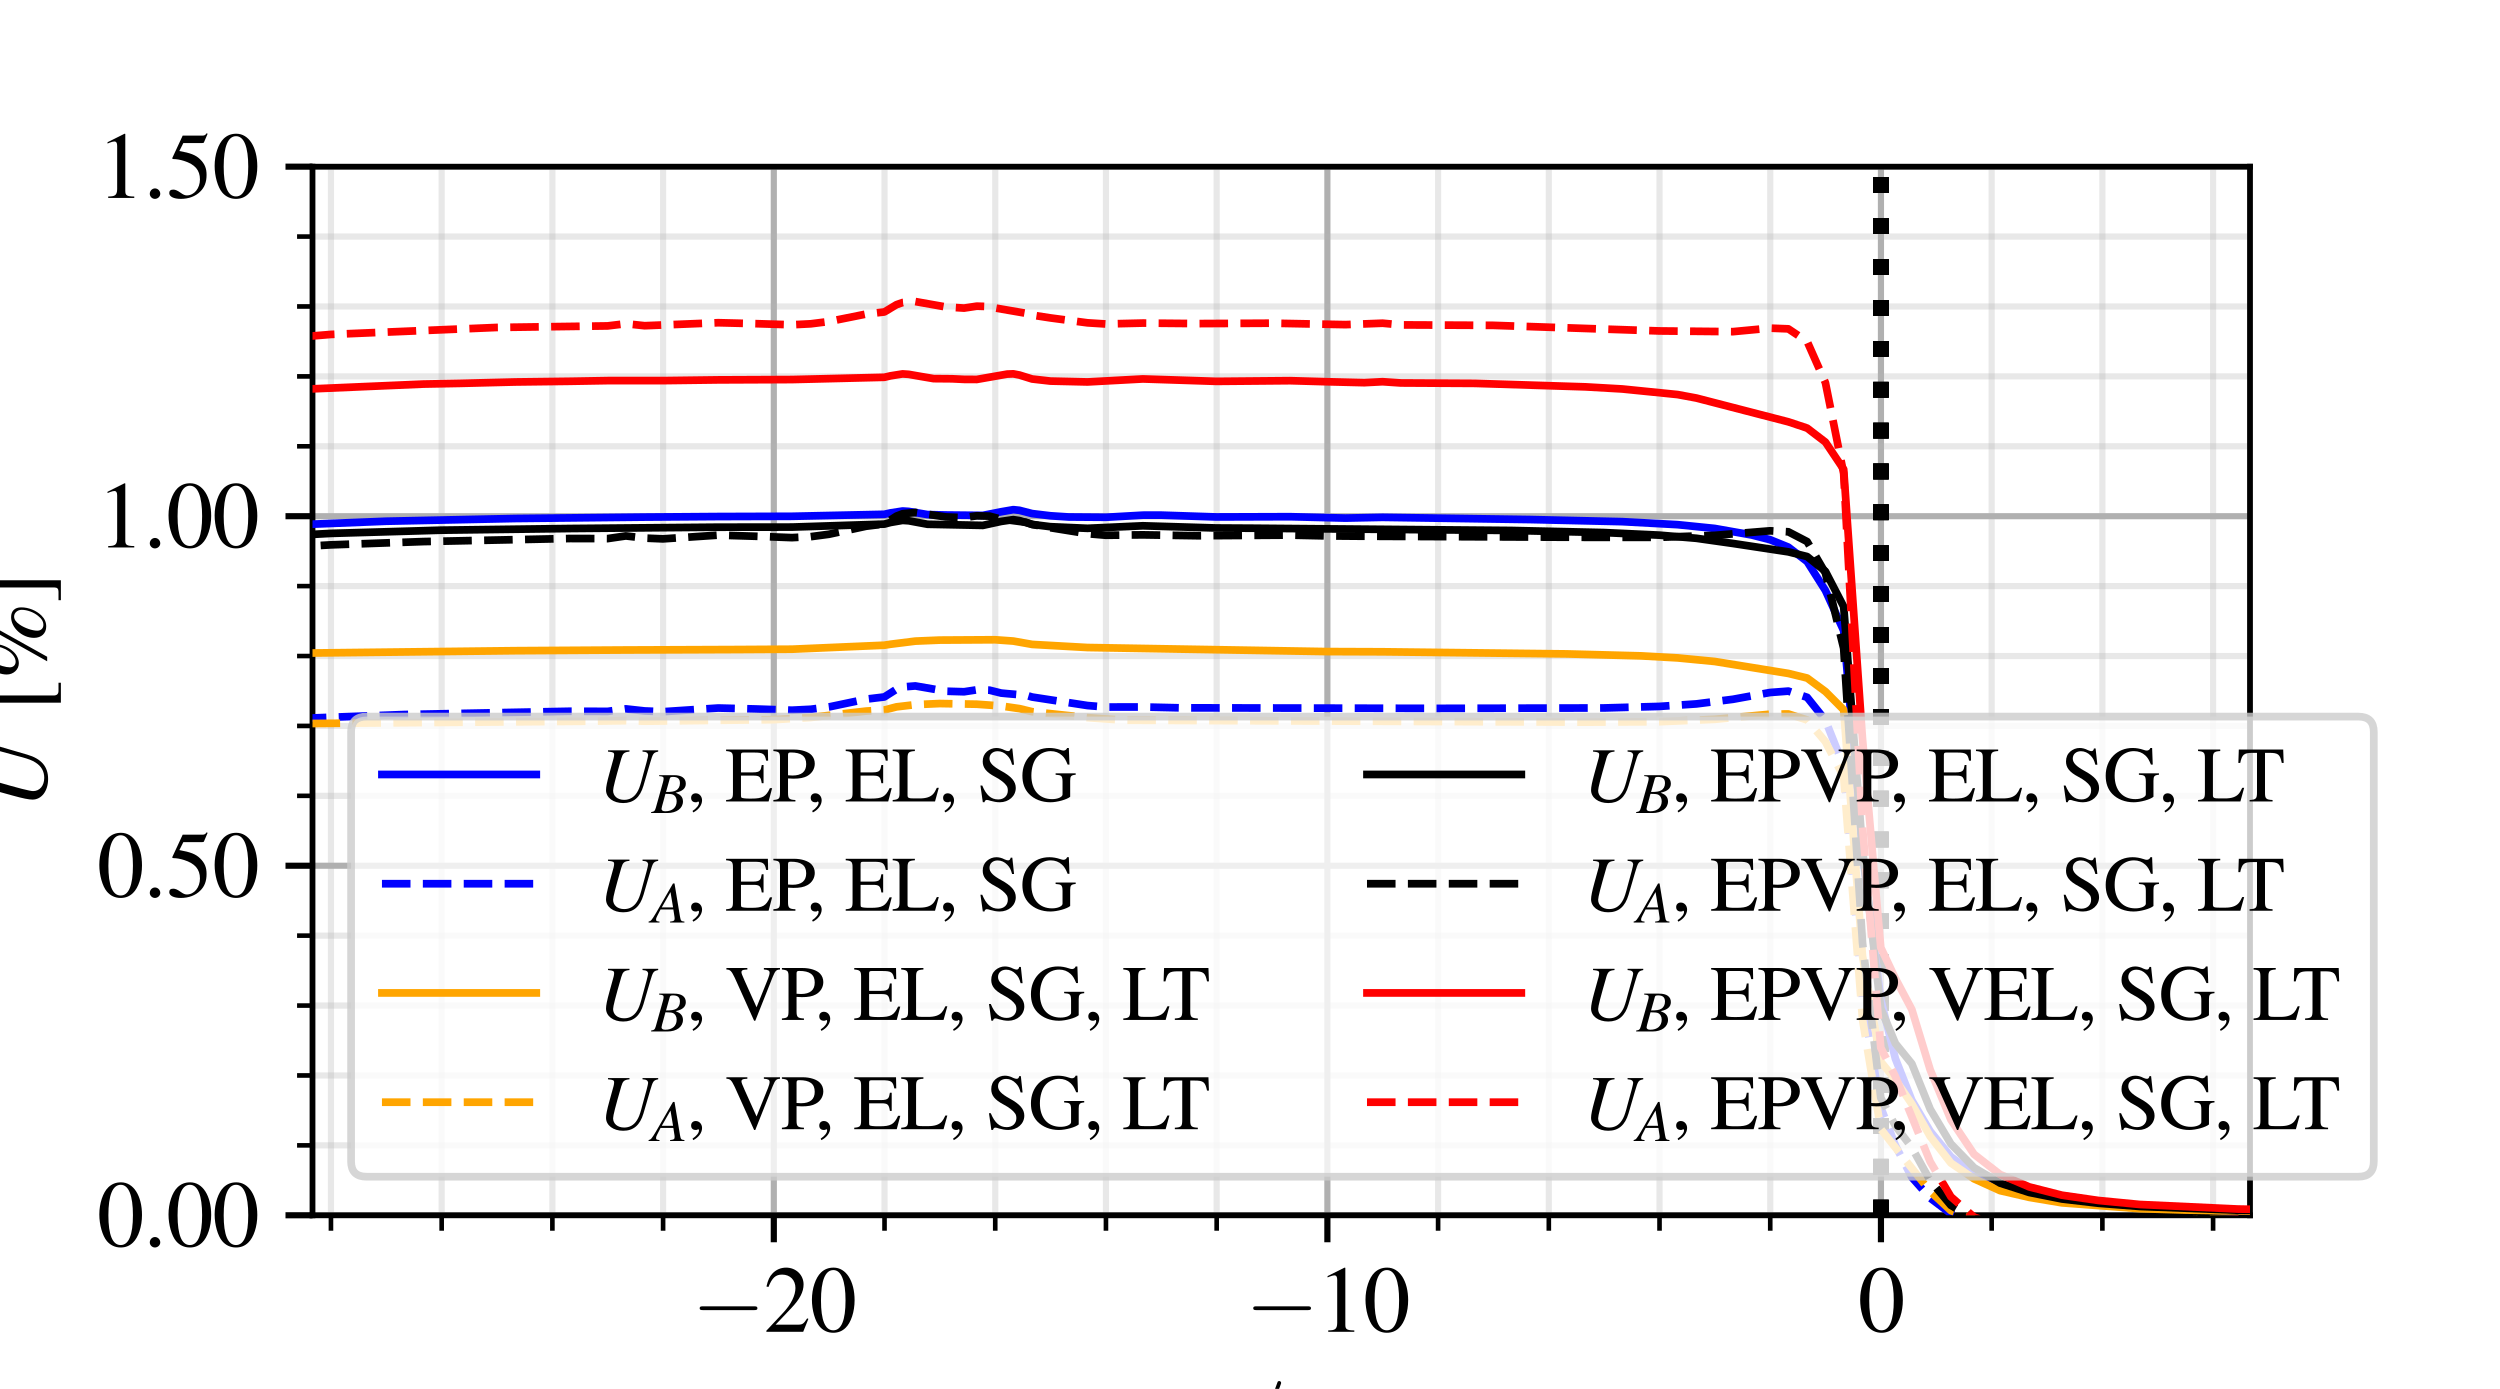 <?xml version="1.0" encoding="utf-8" standalone="no"?>
<!DOCTYPE svg PUBLIC "-//W3C//DTD SVG 1.1//EN"
  "http://www.w3.org/Graphics/SVG/1.1/DTD/svg11.dtd">
<svg xmlns:xlink="http://www.w3.org/1999/xlink" width="324pt" height="180pt" viewBox="0 0 324 180" xmlns="http://www.w3.org/2000/svg" version="1.1">
 <defs>
  <style type="text/css">*{stroke-linejoin: round; stroke-linecap: butt}</style>
 </defs>
 <g id="figure_1">
  <g id="patch_1">
   <path d="M 0 180 
L 324 180 
L 324 0 
L 0 0 
z
" style="fill: #ffffff"/>
  </g>
  <g id="axes_1">
   <g id="patch_2">
    <path d="M 40.5 157.5 
L 291.6 157.5 
L 291.6 21.6 
L 40.5 21.6 
z
" style="fill: #ffffff"/>
   </g>
   <g id="matplotlib.axis_1">
    <g id="xtick_1">
     <g id="line2d_1">
      <path d="M 100.286 157.5 
L 100.286 21.6 
" clip-path="url(#p3d9579e691)" style="fill: none; stroke: #b0b0b0; stroke-width: 0.8; stroke-linecap: square"/>
     </g>
     <g id="line2d_2">
      <defs>
       <path id="m99de07bf6c" d="M 0 0 
L 0 3.5 
" style="stroke: #000000; stroke-width: 0.8"/>
      </defs>
      <g>
       <use xlink:href="#m99de07bf6c" x="100.286" y="157.5" style="stroke: #000000; stroke-width: 0.8"/>
      </g>
     </g>
     <g id="text_1">
      <!-- $\mathdefault{-20}$ -->
      <g transform="translate(89.664 172.605)scale(0.12 -0.12)">
       <defs>
        <path id="CMSY10-0" d="M 4218 1472 
C 4326 1472 4442 1472 4442 1600 
C 4442 1728 4326 1728 4218 1728 
L 755 1728 
C 646 1728 531 1728 531 1600 
C 531 1472 646 1472 755 1472 
L 4218 1472 
z
" transform="scale(0.016)"/>
        <path id="NimbusRomNo9L-Regu-32" d="M 3040 879 
L 2957 912 
C 2720 544 2637 486 2349 486 
L 819 486 
L 1894 1621 
C 2464 2221 2714 2711 2714 3214 
C 2714 3858 2195 4352 1530 4352 
C 1178 4352 845 4211 608 3955 
C 403 3736 307 3530 198 3072 
L 333 3039 
C 589 3671 819 3878 1261 3878 
C 1798 3878 2163 3510 2163 2969 
C 2163 2466 1869 1866 1331 1292 
L 192 76 
L 192 0 
L 2688 0 
L 3040 879 
z
" transform="scale(0.016)"/>
        <path id="NimbusRomNo9L-Regu-30" d="M 1626 4352 
C 1274 4352 1005 4243 768 4019 
C 397 3661 154 2924 154 2176 
C 154 1478 365 729 666 371 
C 902 89 1229 -64 1600 -64 
C 1926 -64 2202 44 2432 268 
C 2803 620 3046 1363 3046 2137 
C 3046 3449 2464 4352 1626 4352 
z
M 1606 4185 
C 2144 4185 2432 3462 2432 2124 
C 2432 787 2150 102 1600 102 
C 1050 102 768 787 768 2118 
C 768 3475 1056 4185 1606 4185 
z
" transform="scale(0.016)"/>
       </defs>
       <use xlink:href="#CMSY10-0" transform="scale(0.996)"/>
       <use xlink:href="#NimbusRomNo9L-Regu-32" transform="translate(77.409 0)scale(0.996)"/>
       <use xlink:href="#NimbusRomNo9L-Regu-30" transform="translate(127.222 0)scale(0.996)"/>
      </g>
     </g>
    </g>
    <g id="xtick_2">
     <g id="line2d_3">
      <path d="M 172.029 157.5 
L 172.029 21.6 
" clip-path="url(#p3d9579e691)" style="fill: none; stroke: #b0b0b0; stroke-width: 0.8; stroke-linecap: square"/>
     </g>
     <g id="line2d_4">
      <g>
       <use xlink:href="#m99de07bf6c" x="172.029" y="157.5" style="stroke: #000000; stroke-width: 0.8"/>
      </g>
     </g>
     <g id="text_2">
      <!-- $\mathdefault{-10}$ -->
      <g transform="translate(161.406 172.605)scale(0.12 -0.12)">
       <defs>
        <path id="NimbusRomNo9L-Regu-31" d="M 1862 4352 
L 710 3776 
L 710 3686 
C 787 3718 858 3743 883 3756 
C 998 3801 1107 3826 1171 3826 
C 1306 3826 1363 3731 1363 3525 
L 1363 599 
C 1363 386 1312 238 1210 179 
C 1114 121 1024 102 755 96 
L 755 0 
L 2522 0 
L 2522 96 
C 2016 102 1914 167 1914 477 
L 1914 4339 
L 1862 4352 
z
" transform="scale(0.016)"/>
       </defs>
       <use xlink:href="#CMSY10-0" transform="scale(0.996)"/>
       <use xlink:href="#NimbusRomNo9L-Regu-31" transform="translate(77.409 0)scale(0.996)"/>
       <use xlink:href="#NimbusRomNo9L-Regu-30" transform="translate(127.222 0)scale(0.996)"/>
      </g>
     </g>
    </g>
    <g id="xtick_3">
     <g id="line2d_5">
      <path d="M 243.771 157.5 
L 243.771 21.6 
" clip-path="url(#p3d9579e691)" style="fill: none; stroke: #b0b0b0; stroke-width: 0.8; stroke-linecap: square"/>
     </g>
     <g id="line2d_6">
      <g>
       <use xlink:href="#m99de07bf6c" x="243.771" y="157.5" style="stroke: #000000; stroke-width: 0.8"/>
      </g>
     </g>
     <g id="text_3">
      <!-- $\mathdefault{0}$ -->
      <g transform="translate(240.783 172.605)scale(0.12 -0.12)">
       <use xlink:href="#NimbusRomNo9L-Regu-30" transform="scale(0.996)"/>
      </g>
     </g>
    </g>
    <g id="xtick_4">
     <g id="line2d_7">
      <path d="M 42.891 157.5 
L 42.891 21.6 
" clip-path="url(#p3d9579e691)" style="fill: none; stroke: #b0b0b0; stroke-opacity: 0.3; stroke-width: 0.8; stroke-linecap: square"/>
     </g>
     <g id="line2d_8">
      <defs>
       <path id="m7d16534db0" d="M 0 0 
L 0 2 
" style="stroke: #000000; stroke-width: 0.6"/>
      </defs>
      <g>
       <use xlink:href="#m7d16534db0" x="42.891" y="157.5" style="stroke: #000000; stroke-width: 0.6"/>
      </g>
     </g>
    </g>
    <g id="xtick_5">
     <g id="line2d_9">
      <path d="M 57.24 157.5 
L 57.24 21.6 
" clip-path="url(#p3d9579e691)" style="fill: none; stroke: #b0b0b0; stroke-opacity: 0.3; stroke-width: 0.8; stroke-linecap: square"/>
     </g>
     <g id="line2d_10">
      <g>
       <use xlink:href="#m7d16534db0" x="57.24" y="157.5" style="stroke: #000000; stroke-width: 0.6"/>
      </g>
     </g>
    </g>
    <g id="xtick_6">
     <g id="line2d_11">
      <path d="M 71.589 157.5 
L 71.589 21.6 
" clip-path="url(#p3d9579e691)" style="fill: none; stroke: #b0b0b0; stroke-opacity: 0.3; stroke-width: 0.8; stroke-linecap: square"/>
     </g>
     <g id="line2d_12">
      <g>
       <use xlink:href="#m7d16534db0" x="71.589" y="157.5" style="stroke: #000000; stroke-width: 0.6"/>
      </g>
     </g>
    </g>
    <g id="xtick_7">
     <g id="line2d_13">
      <path d="M 85.937 157.5 
L 85.937 21.6 
" clip-path="url(#p3d9579e691)" style="fill: none; stroke: #b0b0b0; stroke-opacity: 0.3; stroke-width: 0.8; stroke-linecap: square"/>
     </g>
     <g id="line2d_14">
      <g>
       <use xlink:href="#m7d16534db0" x="85.937" y="157.5" style="stroke: #000000; stroke-width: 0.6"/>
      </g>
     </g>
    </g>
    <g id="xtick_8">
     <g id="line2d_15">
      <path d="M 114.634 157.5 
L 114.634 21.6 
" clip-path="url(#p3d9579e691)" style="fill: none; stroke: #b0b0b0; stroke-opacity: 0.3; stroke-width: 0.8; stroke-linecap: square"/>
     </g>
     <g id="line2d_16">
      <g>
       <use xlink:href="#m7d16534db0" x="114.634" y="157.5" style="stroke: #000000; stroke-width: 0.6"/>
      </g>
     </g>
    </g>
    <g id="xtick_9">
     <g id="line2d_17">
      <path d="M 128.983 157.5 
L 128.983 21.6 
" clip-path="url(#p3d9579e691)" style="fill: none; stroke: #b0b0b0; stroke-opacity: 0.3; stroke-width: 0.8; stroke-linecap: square"/>
     </g>
     <g id="line2d_18">
      <g>
       <use xlink:href="#m7d16534db0" x="128.983" y="157.5" style="stroke: #000000; stroke-width: 0.6"/>
      </g>
     </g>
    </g>
    <g id="xtick_10">
     <g id="line2d_19">
      <path d="M 143.331 157.5 
L 143.331 21.6 
" clip-path="url(#p3d9579e691)" style="fill: none; stroke: #b0b0b0; stroke-opacity: 0.3; stroke-width: 0.8; stroke-linecap: square"/>
     </g>
     <g id="line2d_20">
      <g>
       <use xlink:href="#m7d16534db0" x="143.331" y="157.5" style="stroke: #000000; stroke-width: 0.6"/>
      </g>
     </g>
    </g>
    <g id="xtick_11">
     <g id="line2d_21">
      <path d="M 157.68 157.5 
L 157.68 21.6 
" clip-path="url(#p3d9579e691)" style="fill: none; stroke: #b0b0b0; stroke-opacity: 0.3; stroke-width: 0.8; stroke-linecap: square"/>
     </g>
     <g id="line2d_22">
      <g>
       <use xlink:href="#m7d16534db0" x="157.68" y="157.5" style="stroke: #000000; stroke-width: 0.6"/>
      </g>
     </g>
    </g>
    <g id="xtick_12">
     <g id="line2d_23">
      <path d="M 186.377 157.5 
L 186.377 21.6 
" clip-path="url(#p3d9579e691)" style="fill: none; stroke: #b0b0b0; stroke-opacity: 0.3; stroke-width: 0.8; stroke-linecap: square"/>
     </g>
     <g id="line2d_24">
      <g>
       <use xlink:href="#m7d16534db0" x="186.377" y="157.5" style="stroke: #000000; stroke-width: 0.6"/>
      </g>
     </g>
    </g>
    <g id="xtick_13">
     <g id="line2d_25">
      <path d="M 200.726 157.5 
L 200.726 21.6 
" clip-path="url(#p3d9579e691)" style="fill: none; stroke: #b0b0b0; stroke-opacity: 0.3; stroke-width: 0.8; stroke-linecap: square"/>
     </g>
     <g id="line2d_26">
      <g>
       <use xlink:href="#m7d16534db0" x="200.726" y="157.5" style="stroke: #000000; stroke-width: 0.6"/>
      </g>
     </g>
    </g>
    <g id="xtick_14">
     <g id="line2d_27">
      <path d="M 215.074 157.5 
L 215.074 21.6 
" clip-path="url(#p3d9579e691)" style="fill: none; stroke: #b0b0b0; stroke-opacity: 0.3; stroke-width: 0.8; stroke-linecap: square"/>
     </g>
     <g id="line2d_28">
      <g>
       <use xlink:href="#m7d16534db0" x="215.074" y="157.5" style="stroke: #000000; stroke-width: 0.6"/>
      </g>
     </g>
    </g>
    <g id="xtick_15">
     <g id="line2d_29">
      <path d="M 229.423 157.5 
L 229.423 21.6 
" clip-path="url(#p3d9579e691)" style="fill: none; stroke: #b0b0b0; stroke-opacity: 0.3; stroke-width: 0.8; stroke-linecap: square"/>
     </g>
     <g id="line2d_30">
      <g>
       <use xlink:href="#m7d16534db0" x="229.423" y="157.5" style="stroke: #000000; stroke-width: 0.6"/>
      </g>
     </g>
    </g>
    <g id="xtick_16">
     <g id="line2d_31">
      <path d="M 258.12 157.5 
L 258.12 21.6 
" clip-path="url(#p3d9579e691)" style="fill: none; stroke: #b0b0b0; stroke-opacity: 0.3; stroke-width: 0.8; stroke-linecap: square"/>
     </g>
     <g id="line2d_32">
      <g>
       <use xlink:href="#m7d16534db0" x="258.12" y="157.5" style="stroke: #000000; stroke-width: 0.6"/>
      </g>
     </g>
    </g>
    <g id="xtick_17">
     <g id="line2d_33">
      <path d="M 272.469 157.5 
L 272.469 21.6 
" clip-path="url(#p3d9579e691)" style="fill: none; stroke: #b0b0b0; stroke-opacity: 0.3; stroke-width: 0.8; stroke-linecap: square"/>
     </g>
     <g id="line2d_34">
      <g>
       <use xlink:href="#m7d16534db0" x="272.469" y="157.5" style="stroke: #000000; stroke-width: 0.6"/>
      </g>
     </g>
    </g>
    <g id="xtick_18">
     <g id="line2d_35">
      <path d="M 286.817 157.5 
L 286.817 21.6 
" clip-path="url(#p3d9579e691)" style="fill: none; stroke: #b0b0b0; stroke-opacity: 0.3; stroke-width: 0.8; stroke-linecap: square"/>
     </g>
     <g id="line2d_36">
      <g>
       <use xlink:href="#m7d16534db0" x="286.817" y="157.5" style="stroke: #000000; stroke-width: 0.6"/>
      </g>
     </g>
    </g>
    <g id="text_4">
     <!-- $z/R_t$ -->
     <g transform="translate(155.949 188.16)scale(0.12 -0.12)">
      <defs>
       <path id="NimbusRomNo9L-ReguItal-7a" d="M 518 1991 
C 653 2310 736 2368 1037 2368 
L 1971 2368 
L -13 -7 
L 45 -64 
C 147 19 230 51 339 51 
C 493 51 704 -32 1005 -225 
C 1325 -429 1542 -512 1722 -512 
C 2042 -512 2323 -278 2323 -13 
C 2323 121 2234 217 2099 217 
C 1971 198 1882 115 1882 0 
C 1882 -57 1901 -120 1939 -189 
C 1958 -227 1971 -265 1971 -284 
C 1971 -340 1901 -378 1798 -378 
C 1638 -378 1562 -328 1350 -63 
C 1069 301 947 385 576 469 
L 2432 2681 
L 2432 2752 
L 614 2752 
L 416 2013 
L 518 1991 
z
" transform="scale(0.016)"/>
       <path id="CMMI10-3d" d="M 2810 4557 
C 2842 4640 2842 4665 2842 4672 
C 2842 4742 2784 4800 2714 4800 
C 2669 4800 2624 4780 2605 4742 
L 384 -1357 
C 352 -1440 352 -1466 352 -1472 
C 352 -1543 410 -1600 480 -1600 
C 563 -1600 582 -1556 621 -1447 
L 2810 4557 
z
" transform="scale(0.016)"/>
       <path id="NimbusRomNo9L-ReguItal-52" d="M 3629 102 
C 3347 121 3219 229 3098 561 
L 2502 2121 
C 2995 2229 3206 2318 3437 2522 
C 3648 2707 3763 2955 3763 3242 
C 3763 3834 3290 4160 2432 4160 
L 845 4160 
L 845 4057 
C 1114 4019 1146 4012 1210 3967 
C 1261 3936 1299 3859 1299 3789 
C 1299 3713 1267 3560 1222 3388 
L 435 573 
C 320 198 275 159 -83 102 
L -83 0 
L 1478 0 
L 1478 102 
C 1088 153 1043 185 1043 395 
C 1043 459 1062 541 1120 764 
L 1478 2095 
L 1894 2063 
L 2682 0 
L 3629 0 
L 3629 102 
z
M 1971 3789 
C 2010 3923 2093 3967 2298 3967 
C 2829 3967 3091 3726 3091 3254 
C 3091 2624 2682 2299 1882 2299 
C 1779 2299 1709 2305 1555 2331 
L 1971 3789 
z
" transform="scale(0.016)"/>
       <path id="NimbusRomNo9L-ReguItal-74" d="M 1894 2752 
L 1382 2752 
L 1562 3411 
C 1568 3424 1568 3436 1568 3443 
C 1568 3488 1549 3507 1517 3507 
C 1478 3507 1459 3500 1421 3449 
C 1171 3123 774 2803 570 2745 
C 410 2694 365 2655 365 2585 
C 365 2579 365 2566 371 2547 
L 845 2547 
L 384 782 
C 371 724 365 705 346 647 
C 288 454 237 230 237 179 
C 237 38 371 -64 544 -64 
C 838 -64 1050 115 1453 711 
L 1370 756 
C 1056 352 954 249 851 249 
C 794 249 755 300 755 377 
C 755 384 755 390 762 410 
L 1325 2547 
L 1862 2547 
L 1894 2752 
z
" transform="scale(0.016)"/>
      </defs>
      <use xlink:href="#NimbusRomNo9L-ReguItal-7a" transform="scale(0.996)"/>
      <use xlink:href="#CMMI10-3d" transform="translate(38.754 0)scale(0.996)"/>
      <use xlink:href="#NimbusRomNo9L-ReguItal-52" transform="translate(88.567 0)scale(0.996)"/>
      <use xlink:href="#NimbusRomNo9L-ReguItal-74" transform="translate(147.595 -14.944)scale(0.737)"/>
     </g>
    </g>
   </g>
   <g id="matplotlib.axis_2">
    <g id="ytick_1">
     <g id="line2d_37">
      <path d="M 40.5 157.5 
L 291.6 157.5 
" clip-path="url(#p3d9579e691)" style="fill: none; stroke: #b0b0b0; stroke-width: 0.8; stroke-linecap: square"/>
     </g>
     <g id="line2d_38">
      <defs>
       <path id="m2b5eef03dd" d="M 0 0 
L -3.5 0 
" style="stroke: #000000; stroke-width: 0.8"/>
      </defs>
      <g>
       <use xlink:href="#m2b5eef03dd" x="40.5" y="157.5" style="stroke: #000000; stroke-width: 0.8"/>
      </g>
     </g>
     <g id="text_5">
      <!-- 0.00 -->
      <g transform="translate(12.578 161.553)scale(0.12 -0.12)">
       <defs>
        <path id="NimbusRomNo9L-Regu-2e" d="M 800 646 
C 608 646 448 480 448 281 
C 448 96 608 -64 794 -64 
C 992 -64 1158 96 1158 281 
C 1158 480 992 646 800 646 
z
" transform="scale(0.016)"/>
       </defs>
       <use xlink:href="#NimbusRomNo9L-Regu-30" transform="scale(0.996)"/>
       <use xlink:href="#NimbusRomNo9L-Regu-2e" transform="translate(49.813 0)scale(0.996)"/>
       <use xlink:href="#NimbusRomNo9L-Regu-30" transform="translate(74.72 0)scale(0.996)"/>
       <use xlink:href="#NimbusRomNo9L-Regu-30" transform="translate(124.533 0)scale(0.996)"/>
      </g>
     </g>
    </g>
    <g id="ytick_2">
     <g id="line2d_39">
      <path d="M 40.5 112.2 
L 291.6 112.2 
" clip-path="url(#p3d9579e691)" style="fill: none; stroke: #b0b0b0; stroke-width: 0.8; stroke-linecap: square"/>
     </g>
     <g id="line2d_40">
      <g>
       <use xlink:href="#m2b5eef03dd" x="40.5" y="112.2" style="stroke: #000000; stroke-width: 0.8"/>
      </g>
     </g>
     <g id="text_6">
      <!-- 0.50 -->
      <g transform="translate(12.578 116.253)scale(0.12 -0.12)">
       <defs>
        <path id="NimbusRomNo9L-Regu-35" d="M 1158 3718 
L 2413 3718 
C 2515 3718 2541 3731 2560 3775 
L 2803 4345 
L 2746 4390 
C 2650 4256 2586 4224 2451 4224 
L 1114 4224 
L 416 2717 
C 410 2705 410 2698 410 2686 
C 410 2654 435 2635 486 2635 
C 691 2635 947 2591 1210 2508 
C 1946 2274 2285 1882 2285 1255 
C 2285 647 1894 172 1395 172 
C 1267 172 1158 217 966 356 
C 762 502 614 565 480 565 
C 294 565 205 489 205 331 
C 205 89 506 -64 986 -64 
C 1523 -64 1984 108 2304 432 
C 2598 717 2733 1078 2733 1559 
C 2733 2015 2611 2306 2291 2622 
C 2010 2901 1645 3047 890 3180 
L 1158 3718 
z
" transform="scale(0.016)"/>
       </defs>
       <use xlink:href="#NimbusRomNo9L-Regu-30" transform="scale(0.996)"/>
       <use xlink:href="#NimbusRomNo9L-Regu-2e" transform="translate(49.813 0)scale(0.996)"/>
       <use xlink:href="#NimbusRomNo9L-Regu-35" transform="translate(74.72 0)scale(0.996)"/>
       <use xlink:href="#NimbusRomNo9L-Regu-30" transform="translate(124.533 0)scale(0.996)"/>
      </g>
     </g>
    </g>
    <g id="ytick_3">
     <g id="line2d_41">
      <path d="M 40.5 66.9 
L 291.6 66.9 
" clip-path="url(#p3d9579e691)" style="fill: none; stroke: #b0b0b0; stroke-width: 0.8; stroke-linecap: square"/>
     </g>
     <g id="line2d_42">
      <g>
       <use xlink:href="#m2b5eef03dd" x="40.5" y="66.9" style="stroke: #000000; stroke-width: 0.8"/>
      </g>
     </g>
     <g id="text_7">
      <!-- 1.00 -->
      <g transform="translate(12.578 70.953)scale(0.12 -0.12)">
       <use xlink:href="#NimbusRomNo9L-Regu-31" transform="scale(0.996)"/>
       <use xlink:href="#NimbusRomNo9L-Regu-2e" transform="translate(49.813 0)scale(0.996)"/>
       <use xlink:href="#NimbusRomNo9L-Regu-30" transform="translate(74.72 0)scale(0.996)"/>
       <use xlink:href="#NimbusRomNo9L-Regu-30" transform="translate(124.533 0)scale(0.996)"/>
      </g>
     </g>
    </g>
    <g id="ytick_4">
     <g id="line2d_43">
      <path d="M 40.5 21.6 
L 291.6 21.6 
" clip-path="url(#p3d9579e691)" style="fill: none; stroke: #b0b0b0; stroke-width: 0.8; stroke-linecap: square"/>
     </g>
     <g id="line2d_44">
      <g>
       <use xlink:href="#m2b5eef03dd" x="40.5" y="21.6" style="stroke: #000000; stroke-width: 0.8"/>
      </g>
     </g>
     <g id="text_8">
      <!-- 1.50 -->
      <g transform="translate(12.578 25.653)scale(0.12 -0.12)">
       <use xlink:href="#NimbusRomNo9L-Regu-31" transform="scale(0.996)"/>
       <use xlink:href="#NimbusRomNo9L-Regu-2e" transform="translate(49.813 0)scale(0.996)"/>
       <use xlink:href="#NimbusRomNo9L-Regu-35" transform="translate(74.72 0)scale(0.996)"/>
       <use xlink:href="#NimbusRomNo9L-Regu-30" transform="translate(124.533 0)scale(0.996)"/>
      </g>
     </g>
    </g>
    <g id="ytick_5">
     <g id="line2d_45">
      <path d="M 40.5 148.44 
L 291.6 148.44 
" clip-path="url(#p3d9579e691)" style="fill: none; stroke: #b0b0b0; stroke-opacity: 0.3; stroke-width: 0.8; stroke-linecap: square"/>
     </g>
     <g id="line2d_46">
      <defs>
       <path id="m5837eccc1f" d="M 0 0 
L -2 0 
" style="stroke: #000000; stroke-width: 0.6"/>
      </defs>
      <g>
       <use xlink:href="#m5837eccc1f" x="40.5" y="148.44" style="stroke: #000000; stroke-width: 0.6"/>
      </g>
     </g>
    </g>
    <g id="ytick_6">
     <g id="line2d_47">
      <path d="M 40.5 139.38 
L 291.6 139.38 
" clip-path="url(#p3d9579e691)" style="fill: none; stroke: #b0b0b0; stroke-opacity: 0.3; stroke-width: 0.8; stroke-linecap: square"/>
     </g>
     <g id="line2d_48">
      <g>
       <use xlink:href="#m5837eccc1f" x="40.5" y="139.38" style="stroke: #000000; stroke-width: 0.6"/>
      </g>
     </g>
    </g>
    <g id="ytick_7">
     <g id="line2d_49">
      <path d="M 40.5 130.32 
L 291.6 130.32 
" clip-path="url(#p3d9579e691)" style="fill: none; stroke: #b0b0b0; stroke-opacity: 0.3; stroke-width: 0.8; stroke-linecap: square"/>
     </g>
     <g id="line2d_50">
      <g>
       <use xlink:href="#m5837eccc1f" x="40.5" y="130.32" style="stroke: #000000; stroke-width: 0.6"/>
      </g>
     </g>
    </g>
    <g id="ytick_8">
     <g id="line2d_51">
      <path d="M 40.5 121.26 
L 291.6 121.26 
" clip-path="url(#p3d9579e691)" style="fill: none; stroke: #b0b0b0; stroke-opacity: 0.3; stroke-width: 0.8; stroke-linecap: square"/>
     </g>
     <g id="line2d_52">
      <g>
       <use xlink:href="#m5837eccc1f" x="40.5" y="121.26" style="stroke: #000000; stroke-width: 0.6"/>
      </g>
     </g>
    </g>
    <g id="ytick_9">
     <g id="line2d_53">
      <path d="M 40.5 103.14 
L 291.6 103.14 
" clip-path="url(#p3d9579e691)" style="fill: none; stroke: #b0b0b0; stroke-opacity: 0.3; stroke-width: 0.8; stroke-linecap: square"/>
     </g>
     <g id="line2d_54">
      <g>
       <use xlink:href="#m5837eccc1f" x="40.5" y="103.14" style="stroke: #000000; stroke-width: 0.6"/>
      </g>
     </g>
    </g>
    <g id="ytick_10">
     <g id="line2d_55">
      <path d="M 40.5 94.08 
L 291.6 94.08 
" clip-path="url(#p3d9579e691)" style="fill: none; stroke: #b0b0b0; stroke-opacity: 0.3; stroke-width: 0.8; stroke-linecap: square"/>
     </g>
     <g id="line2d_56">
      <g>
       <use xlink:href="#m5837eccc1f" x="40.5" y="94.08" style="stroke: #000000; stroke-width: 0.6"/>
      </g>
     </g>
    </g>
    <g id="ytick_11">
     <g id="line2d_57">
      <path d="M 40.5 85.02 
L 291.6 85.02 
" clip-path="url(#p3d9579e691)" style="fill: none; stroke: #b0b0b0; stroke-opacity: 0.3; stroke-width: 0.8; stroke-linecap: square"/>
     </g>
     <g id="line2d_58">
      <g>
       <use xlink:href="#m5837eccc1f" x="40.5" y="85.02" style="stroke: #000000; stroke-width: 0.6"/>
      </g>
     </g>
    </g>
    <g id="ytick_12">
     <g id="line2d_59">
      <path d="M 40.5 75.96 
L 291.6 75.96 
" clip-path="url(#p3d9579e691)" style="fill: none; stroke: #b0b0b0; stroke-opacity: 0.3; stroke-width: 0.8; stroke-linecap: square"/>
     </g>
     <g id="line2d_60">
      <g>
       <use xlink:href="#m5837eccc1f" x="40.5" y="75.96" style="stroke: #000000; stroke-width: 0.6"/>
      </g>
     </g>
    </g>
    <g id="ytick_13">
     <g id="line2d_61">
      <path d="M 40.5 57.84 
L 291.6 57.84 
" clip-path="url(#p3d9579e691)" style="fill: none; stroke: #b0b0b0; stroke-opacity: 0.3; stroke-width: 0.8; stroke-linecap: square"/>
     </g>
     <g id="line2d_62">
      <g>
       <use xlink:href="#m5837eccc1f" x="40.5" y="57.84" style="stroke: #000000; stroke-width: 0.6"/>
      </g>
     </g>
    </g>
    <g id="ytick_14">
     <g id="line2d_63">
      <path d="M 40.5 48.78 
L 291.6 48.78 
" clip-path="url(#p3d9579e691)" style="fill: none; stroke: #b0b0b0; stroke-opacity: 0.3; stroke-width: 0.8; stroke-linecap: square"/>
     </g>
     <g id="line2d_64">
      <g>
       <use xlink:href="#m5837eccc1f" x="40.5" y="48.78" style="stroke: #000000; stroke-width: 0.6"/>
      </g>
     </g>
    </g>
    <g id="ytick_15">
     <g id="line2d_65">
      <path d="M 40.5 39.72 
L 291.6 39.72 
" clip-path="url(#p3d9579e691)" style="fill: none; stroke: #b0b0b0; stroke-opacity: 0.3; stroke-width: 0.8; stroke-linecap: square"/>
     </g>
     <g id="line2d_66">
      <g>
       <use xlink:href="#m5837eccc1f" x="40.5" y="39.72" style="stroke: #000000; stroke-width: 0.6"/>
      </g>
     </g>
    </g>
    <g id="ytick_16">
     <g id="line2d_67">
      <path d="M 40.5 30.66 
L 291.6 30.66 
" clip-path="url(#p3d9579e691)" style="fill: none; stroke: #b0b0b0; stroke-opacity: 0.3; stroke-width: 0.8; stroke-linecap: square"/>
     </g>
     <g id="line2d_68">
      <g>
       <use xlink:href="#m5837eccc1f" x="40.5" y="30.66" style="stroke: #000000; stroke-width: 0.6"/>
      </g>
     </g>
    </g>
    <g id="text_9">
     <!-- $U$ [\%] -->
     <g transform="translate(5.99 104.876)rotate(-90)scale(0.12 -0.12)">
      <defs>
       <path id="NimbusRomNo9L-ReguItal-55" d="M 4896 4160 
L 3622 4160 
L 3622 4057 
C 3827 4038 3891 4025 3968 3974 
C 4032 3936 4077 3846 4077 3763 
C 4077 3661 3910 3009 3603 1929 
C 3578 1846 3552 1738 3520 1616 
C 3405 1201 3309 945 3168 728 
C 2918 332 2573 134 2125 134 
C 1594 134 1229 441 1229 888 
C 1229 1105 1427 1878 1856 3354 
C 1869 3399 1882 3444 1888 3476 
C 2022 3923 2125 4012 2560 4057 
L 2560 4160 
L 813 4160 
L 813 4057 
C 1242 4019 1312 3980 1312 3795 
C 1312 3719 1293 3616 1267 3508 
L 928 2281 
C 736 1591 653 1182 653 926 
C 653 313 1242 -128 2048 -128 
C 2886 -128 3418 326 3699 1284 
L 4230 3105 
C 4474 3936 4499 3968 4896 4057 
L 4896 4160 
z
" transform="scale(0.016)"/>
       <path id="NimbusRomNo9L-Regu-5b" d="M 1914 -832 
L 1363 -832 
C 1152 -832 1050 -724 1050 -501 
L 1050 3783 
C 1050 3981 1133 4063 1338 4063 
L 1914 4063 
L 1914 4224 
L 563 4224 
L 563 -993 
L 1914 -993 
L 1914 -832 
z
" transform="scale(0.016)"/>
       <path id="NimbusRomNo9L-Regu-25" d="M 4282 2380 
C 3558 2380 2874 1630 2874 827 
C 2874 326 3181 0 3642 0 
C 3930 0 4166 102 4390 326 
C 4730 673 4941 1193 4941 1694 
C 4941 2131 4698 2380 4282 2380 
z
M 4326 2176 
C 4570 2176 4774 1944 4774 1662 
C 4774 1296 4614 859 4371 558 
C 4166 301 3981 192 3750 192 
C 3520 192 3360 358 3360 602 
C 3360 943 3539 1469 3776 1803 
C 3949 2060 4128 2176 4326 2176 
z
M 4058 4352 
L 3808 4352 
C 3462 4017 3206 3904 2810 3904 
C 2554 3904 2406 3950 2253 4084 
C 2086 4191 2003 4224 1805 4224 
C 1075 4224 390 3487 390 2671 
C 390 2221 730 1856 1146 1856 
C 1421 1856 1709 1984 1920 2208 
C 2253 2549 2458 3056 2458 3525 
C 2458 3615 2445 3692 2413 3807 
C 2528 3763 2643 3743 2829 3743 
C 3110 3743 3277 3788 3533 3930 
L 1286 -64 
L 1594 -64 
L 4058 4352 
z
M 2240 3862 
C 2278 3733 2298 3636 2298 3546 
C 2298 2816 1773 2073 1254 2073 
C 1030 2073 877 2235 877 2467 
C 877 2738 1005 3177 1178 3500 
C 1363 3814 1606 4031 1805 4031 
C 1837 4031 1850 4025 1888 3993 
C 1978 3910 2054 3878 2240 3827 
L 2240 3862 
z
" transform="scale(0.016)"/>
       <path id="NimbusRomNo9L-Regu-5d" d="M 218 -832 
L 218 -993 
L 1568 -993 
L 1568 4224 
L 218 4224 
L 218 4063 
L 768 4063 
C 979 4063 1082 3955 1082 3732 
L 1082 -552 
C 1082 -750 992 -832 794 -832 
L 218 -832 
z
" transform="scale(0.016)"/>
      </defs>
      <use xlink:href="#NimbusRomNo9L-ReguItal-55" transform="scale(0.996)"/>
      <use xlink:href="#NimbusRomNo9L-Regu-5b" transform="translate(106.101 0)scale(0.996)"/>
      <use xlink:href="#NimbusRomNo9L-Regu-25" transform="translate(139.276 0)scale(0.996)"/>
      <use xlink:href="#NimbusRomNo9L-Regu-5d" transform="translate(222.265 0)scale(0.996)"/>
     </g>
    </g>
   </g>
   <g id="line2d_69">
    <path d="M 243.771 157.5 
L 243.771 21.6 
" clip-path="url(#p3d9579e691)" style="fill: none; stroke-dasharray: 2,3.3; stroke-dashoffset: 0; stroke: #000000; stroke-width: 2"/>
   </g>
   <g id="line2d_70">
    <path d="M 243.771 157.5 
L 243.771 21.6 
" clip-path="url(#p3d9579e691)" style="fill: none; stroke-dasharray: 2,3.3; stroke-dashoffset: 0; stroke: #000000; stroke-width: 2"/>
   </g>
   <g id="line2d_71">
    <path d="M 243.771 157.5 
L 243.771 21.6 
" clip-path="url(#p3d9579e691)" style="fill: none; stroke-dasharray: 2,3.3; stroke-dashoffset: 0; stroke: #000000; stroke-width: 2"/>
   </g>
   <g id="line2d_72">
    <path d="M 243.771 157.5 
L 243.771 21.6 
" clip-path="url(#p3d9579e691)" style="fill: none; stroke-dasharray: 2,3.3; stroke-dashoffset: 0; stroke: #000000; stroke-width: 2"/>
   </g>
   <g id="line2d_73">
    <path d="M 243.771 157.5 
L 243.771 21.6 
" clip-path="url(#p3d9579e691)" style="fill: none; stroke-dasharray: 2,3.3; stroke-dashoffset: 0; stroke: #000000; stroke-width: 2"/>
   </g>
   <g id="line2d_74">
    <path d="M 243.771 157.5 
L 243.771 21.6 
" clip-path="url(#p3d9579e691)" style="fill: none; stroke-dasharray: 2,3.3; stroke-dashoffset: 0; stroke: #000000; stroke-width: 2"/>
   </g>
   <g id="line2d_75">
    <path d="M 243.771 157.5 
L 243.771 21.6 
" clip-path="url(#p3d9579e691)" style="fill: none; stroke-dasharray: 2,3.3; stroke-dashoffset: 0; stroke: #000000; stroke-width: 2"/>
   </g>
   <g id="line2d_76">
    <path d="M 243.771 157.5 
L 243.771 21.6 
" clip-path="url(#p3d9579e691)" style="fill: none; stroke-dasharray: 2,3.3; stroke-dashoffset: 0; stroke: #000000; stroke-width: 2"/>
   </g>
   <g id="patch_3">
    <path d="M 40.5 157.5 
L 40.5 21.6 
" style="fill: none; stroke: #000000; stroke-width: 0.75; stroke-linejoin: miter; stroke-linecap: square"/>
   </g>
   <g id="patch_4">
    <path d="M 291.6 157.5 
L 291.6 21.6 
" style="fill: none; stroke: #000000; stroke-width: 0.75; stroke-linejoin: miter; stroke-linecap: square"/>
   </g>
   <g id="patch_5">
    <path d="M 40.5 157.5 
L 291.6 157.5 
" style="fill: none; stroke: #000000; stroke-width: 0.75; stroke-linejoin: miter; stroke-linecap: square"/>
   </g>
   <g id="patch_6">
    <path d="M 40.5 21.6 
L 291.6 21.6 
" style="fill: none; stroke: #000000; stroke-width: 0.75; stroke-linejoin: miter; stroke-linecap: square"/>
   </g>
   <g id="line2d_77">
    <path d="M 306.006 157.154 
L 290.022 156.958 
L 277.323 156.525 
L 271.986 156.143 
L 267.229 155.648 
L 262.989 154.874 
L 259.208 153.813 
L 255.836 152.163 
L 252.837 149.909 
L 250.154 146.619 
L 247.772 142.596 
L 245.642 137.206 
L 243.748 129.577 
L 241.38 110.615 
L 238.941 81.74 
L 236.573 76.522 
L 234.206 72.78 
L 231.766 70.905 
L 229.399 69.944 
L 227.031 69.337 
L 222.225 68.486 
L 217.418 67.996 
L 210.244 67.607 
L 198.334 67.335 
L 179.179 67.047 
L 174.372 67.146 
L 167.198 66.966 
L 157.656 66.999 
L 150.482 66.761 
L 148.114 66.765 
L 143.308 67.039 
L 138.501 67.001 
L 136.133 66.846 
L 133.766 66.562 
L 132.116 66.136 
L 131.326 66.054 
L 129.748 66.326 
L 127.381 66.795 
L 122.574 66.746 
L 120.206 66.688 
L 117.767 66.279 
L 116.978 66.229 
L 115.4 66.473 
L 114.61 66.652 
L 102.629 66.913 
L 93.088 66.945 
L 83.546 67.017 
L 66.758 67.199 
L 50.042 67.552 
L 40.5 67.933 
L 33.326 68.395 
L 28.519 68.848 
L 26.151 69.219 
L 23.712 69.446 
L 21.345 70.107 
L 18.977 70.143 
L 16.538 71.602 
L 14.17 70.361 
L 11.803 74.737 
L 9.364 66.538 
L 6.996 80.191 
L 4.629 73.704 
L 4.629 73.704 
" clip-path="url(#p3d9579e691)" style="fill: none; stroke: #0000ff; stroke-linecap: square"/>
   </g>
   <g id="line2d_78">
    <path d="M 306.006 157.767 
L 290.022 157.929 
L 277.323 158.272 
L 262.989 158.827 
L 259.208 158.808 
L 255.836 158.309 
L 252.837 157.298 
L 250.154 155.268 
L 247.772 152.58 
L 245.642 148.455 
L 243.748 143.52 
L 241.38 129.477 
L 238.941 99.299 
L 236.573 93.337 
L 234.206 90.374 
L 231.766 89.568 
L 229.399 89.749 
L 224.592 90.628 
L 219.857 91.226 
L 215.05 91.552 
L 207.876 91.752 
L 186.353 91.806 
L 152.849 91.734 
L 148.114 91.623 
L 143.308 91.634 
L 140.94 91.438 
L 133.766 90.337 
L 132.977 90.105 
L 130.537 89.898 
L 129.748 89.823 
L 128.242 89.447 
L 126.591 89.401 
L 124.941 89.652 
L 122.574 89.582 
L 118.628 88.898 
L 116.978 89.03 
L 116.189 89.321 
L 114.61 90.325 
L 112.243 90.61 
L 107.436 91.619 
L 105.069 91.922 
L 102.629 92.044 
L 97.894 91.884 
L 93.088 91.761 
L 85.913 92.236 
L 83.546 92.14 
L 81.106 91.871 
L 78.739 92.198 
L 73.932 92.177 
L 52.409 92.603 
L 40.5 93.047 
L 33.326 93.428 
L 28.519 93.79 
L 23.712 94.334 
L 21.345 94.977 
L 18.977 95.303 
L 16.538 96.97 
L 14.17 96.39 
L 11.803 101.971 
L 9.364 90.51 
L 6.996 106.003 
L 4.629 97.015 
L 4.629 97.015 
" clip-path="url(#p3d9579e691)" style="fill: none; stroke-dasharray: 3.7,1.6; stroke-dashoffset: 0; stroke: #0000ff"/>
   </g>
   <g id="line2d_79">
    <path d="M 306.006 157.202 
L 283.307 156.824 
L 277.323 156.646 
L 267.229 155.888 
L 262.989 155.179 
L 259.208 154.306 
L 255.836 152.774 
L 252.837 150.728 
L 250.154 147.28 
L 247.772 143.076 
L 245.642 139.942 
L 243.748 137.595 
L 241.38 123.887 
L 238.941 91.996 
L 236.573 89.622 
L 234.206 87.874 
L 231.766 87.276 
L 222.225 85.727 
L 217.418 85.265 
L 212.683 85.002 
L 203.069 84.748 
L 179.179 84.473 
L 172.005 84.445 
L 140.94 83.919 
L 133.766 83.515 
L 131.326 83.082 
L 128.959 82.913 
L 121.785 82.958 
L 118.628 83.09 
L 115.4 83.494 
L 114.61 83.62 
L 109.804 83.827 
L 102.629 84.137 
L 95.455 84.182 
L 81.106 84.241 
L 66.758 84.331 
L 38.061 84.658 
L 28.519 85.011 
L 23.712 85.328 
L 18.977 85.808 
L 14.17 86.497 
L 11.803 87.194 
L 9.364 87.557 
L 6.996 89.532 
L 4.629 86.995 
L 4.629 86.995 
" clip-path="url(#p3d9579e691)" style="fill: none; stroke: #ffa500; stroke-linecap: square"/>
   </g>
   <g id="line2d_80">
    <path d="M 306.006 157.707 
L 297.555 157.712 
L 277.323 158.14 
L 271.986 158.281 
L 267.229 158.526 
L 259.208 158.575 
L 255.836 157.968 
L 252.837 156.897 
L 250.154 154.408 
L 243.748 146.329 
L 241.38 132.114 
L 238.941 100.703 
L 236.573 96.118 
L 234.206 93.31 
L 231.766 92.531 
L 229.399 92.558 
L 222.225 93.228 
L 215.05 93.536 
L 205.509 93.591 
L 145.675 93.342 
L 140.94 93.006 
L 133.766 92.234 
L 132.116 91.837 
L 129.748 91.493 
L 126.591 91.266 
L 121.785 91.179 
L 118.628 91.322 
L 116.189 91.609 
L 114.61 92.02 
L 112.243 92.157 
L 105.069 92.988 
L 100.262 93.272 
L 83.546 93.469 
L 81.106 93.403 
L 76.371 93.473 
L 23.712 93.899 
L 18.977 94.288 
L 16.538 94.75 
L 14.17 95.348 
L 11.803 96.59 
L 9.364 97.731 
L 6.996 100.458 
L 4.629 98.22 
L 4.629 98.22 
" clip-path="url(#p3d9579e691)" style="fill: none; stroke-dasharray: 3.7,1.6; stroke-dashoffset: 0; stroke: #ffa500"/>
   </g>
   <g id="line2d_81">
    <path d="M 306.006 157.072 
L 290.022 156.844 
L 277.323 156.359 
L 271.986 155.945 
L 267.229 155.389 
L 262.989 154.544 
L 259.208 153.329 
L 255.836 151.332 
L 252.837 148.25 
L 250.154 143.747 
L 247.772 137.858 
L 245.642 135.231 
L 243.748 130.701 
L 241.38 110.098 
L 238.941 78.615 
L 236.573 74.048 
L 234.206 72.128 
L 231.766 71.521 
L 224.592 70.433 
L 219.857 69.763 
L 215.05 69.355 
L 207.876 69.02 
L 195.895 68.748 
L 162.463 68.458 
L 157.656 68.429 
L 148.114 68.144 
L 140.94 68.471 
L 136.133 68.26 
L 133.766 67.963 
L 132.116 67.468 
L 131.326 67.346 
L 129.748 67.576 
L 127.381 68.091 
L 120.206 67.944 
L 117.767 67.493 
L 116.978 67.442 
L 115.4 67.715 
L 114.61 67.924 
L 102.629 68.311 
L 93.088 68.323 
L 83.546 68.408 
L 73.932 68.495 
L 57.216 68.712 
L 42.868 69.129 
L 35.693 69.518 
L 28.519 70.116 
L 26.151 70.488 
L 23.712 70.705 
L 21.345 71.348 
L 18.977 71.358 
L 16.538 72.762 
L 14.17 71.457 
L 11.803 75.779 
L 9.364 67.507 
L 6.996 81.124 
L 4.629 74.465 
L 4.629 74.465 
" clip-path="url(#p3d9579e691)" style="fill: none; stroke: #000000; stroke-linecap: square"/>
   </g>
   <g id="line2d_82">
    <path d="M 306.006 157.74 
L 290.022 157.908 
L 277.323 158.288 
L 262.989 158.906 
L 259.208 158.804 
L 255.836 158.005 
L 252.837 156.21 
L 250.154 153.013 
L 247.772 148.713 
L 245.642 145.912 
L 243.748 142.279 
L 241.38 122.175 
L 238.941 84.032 
L 236.573 74.257 
L 234.206 70.189 
L 231.766 68.92 
L 229.399 68.794 
L 222.225 69.382 
L 215.05 69.636 
L 205.509 69.636 
L 176.811 69.496 
L 172.005 69.455 
L 167.198 69.349 
L 155.289 69.432 
L 148.114 69.318 
L 143.308 69.368 
L 140.94 69.167 
L 136.133 68.395 
L 133.766 67.969 
L 132.977 67.691 
L 130.537 67.375 
L 129.748 67.281 
L 128.242 66.893 
L 126.591 66.849 
L 124.941 67.086 
L 122.574 66.993 
L 118.628 66.417 
L 116.978 66.583 
L 116.189 66.885 
L 114.61 67.91 
L 112.243 68.201 
L 107.436 69.24 
L 105.069 69.552 
L 102.629 69.676 
L 97.894 69.498 
L 93.088 69.352 
L 85.913 69.837 
L 83.546 69.738 
L 81.106 69.458 
L 78.739 69.804 
L 73.932 69.79 
L 54.849 70.189 
L 42.868 70.615 
L 30.886 71.303 
L 26.151 71.756 
L 23.712 71.992 
L 21.345 72.617 
L 18.977 72.961 
L 16.538 74.692 
L 14.17 74.293 
L 11.803 80.236 
L 9.364 69.391 
L 6.996 85.491 
L 4.629 76.585 
L 4.629 76.585 
" clip-path="url(#p3d9579e691)" style="fill: none; stroke-dasharray: 3.7,1.6; stroke-dashoffset: 0; stroke: #000000"/>
   </g>
   <g id="line2d_83">
    <path d="M 306.006 156.977 
L 290.022 156.692 
L 277.323 156.101 
L 271.986 155.585 
L 267.229 154.899 
L 262.989 153.822 
L 259.208 152.21 
L 255.836 149.591 
L 252.837 145.124 
L 250.154 138.646 
L 247.772 130.827 
L 245.642 126.814 
L 243.748 122.809 
L 241.38 95.756 
L 238.941 60.83 
L 236.573 57.296 
L 234.206 55.484 
L 231.766 54.669 
L 219.857 51.589 
L 217.418 51.136 
L 210.244 50.411 
L 205.509 50.139 
L 191.16 49.686 
L 181.546 49.631 
L 179.179 49.47 
L 176.811 49.594 
L 172.005 49.475 
L 167.198 49.337 
L 157.656 49.424 
L 148.114 49.111 
L 140.94 49.5 
L 136.133 49.388 
L 133.766 49.119 
L 132.116 48.605 
L 131.326 48.451 
L 130.537 48.482 
L 126.591 49.176 
L 124.941 49.167 
L 123.363 49.091 
L 120.995 49.07 
L 119.417 48.802 
L 117.767 48.514 
L 116.978 48.459 
L 115.4 48.711 
L 114.61 48.897 
L 102.629 49.19 
L 93.088 49.234 
L 85.913 49.329 
L 78.739 49.329 
L 73.932 49.414 
L 66.758 49.505 
L 59.584 49.686 
L 54.849 49.777 
L 38.061 50.501 
L 28.519 51.317 
L 26.151 51.77 
L 23.712 52.042 
L 21.345 52.676 
L 18.977 52.766 
L 16.538 54.125 
L 14.17 52.948 
L 11.803 57.115 
L 9.364 49.324 
L 6.996 62.551 
L 4.629 56.572 
L 4.629 56.572 
" clip-path="url(#p3d9579e691)" style="fill: none; stroke: #ff0000; stroke-linecap: square"/>
   </g>
   <g id="line2d_84">
    <path d="M 306.006 157.754 
L 297.555 157.788 
L 283.307 158.114 
L 262.989 159.076 
L 259.208 158.883 
L 255.836 157.733 
L 252.837 155.098 
L 250.154 150.565 
L 245.642 139.516 
L 243.748 135.792 
L 241.38 107.126 
L 238.941 61.373 
L 236.573 49.595 
L 234.206 44.25 
L 231.766 42.619 
L 229.399 42.529 
L 224.592 42.982 
L 215.05 42.891 
L 193.528 42.166 
L 181.546 42.107 
L 179.179 41.888 
L 174.372 42.072 
L 164.83 41.885 
L 155.289 41.937 
L 148.114 41.871 
L 143.308 41.988 
L 140.94 41.839 
L 136.133 41.203 
L 133.766 40.839 
L 132.977 40.604 
L 128.959 39.912 
L 128.242 39.73 
L 126.591 39.68 
L 124.941 39.929 
L 122.574 39.78 
L 118.628 39.082 
L 116.978 39.21 
L 116.189 39.485 
L 114.61 40.432 
L 112.243 40.702 
L 107.436 41.669 
L 105.069 41.966 
L 102.629 42.09 
L 97.894 41.946 
L 93.088 41.825 
L 83.546 42.213 
L 81.106 41.953 
L 78.739 42.239 
L 64.39 42.438 
L 42.868 43.344 
L 28.519 44.522 
L 23.712 45.065 
L 21.345 45.7 
L 18.977 46.153 
L 16.538 47.965 
L 14.17 47.783 
L 11.803 53.763 
L 9.364 44.069 
L 6.996 60.739 
L 4.629 52.857 
L 4.629 52.857 
" clip-path="url(#p3d9579e691)" style="fill: none; stroke-dasharray: 3.7,1.6; stroke-dashoffset: 0; stroke: #ff0000"/>
   </g>
   <g id="legend_1">
    <g id="patch_7">
     <path d="M 47.5 152.5 
L 305.644 152.5 
Q 307.644 152.5 307.644 150.5 
L 307.644 94.873 
Q 307.644 92.873 305.644 92.873 
L 47.5 92.873 
Q 45.5 92.873 45.5 94.873 
L 45.5 150.5 
Q 45.5 152.5 47.5 152.5 
z
" style="fill: #ffffff; opacity: 0.8; stroke: #cccccc; stroke-linejoin: miter"/>
    </g>
    <g id="line2d_85">
     <path d="M 49.5 100.373 
L 59.5 100.373 
L 69.5 100.373 
" style="fill: none; stroke: #0000ff; stroke-linecap: square"/>
    </g>
    <g id="text_10">
     <!-- $U_B$, EP, EL, SG -->
     <g transform="translate(77.5 103.873)scale(0.1 -0.1)">
      <defs>
       <path id="NimbusRomNo9L-ReguItal-42" d="M -51 0 
L 1754 0 
C 2758 0 3450 523 3450 1274 
C 3450 1510 3373 1732 3232 1872 
C 3104 2019 2976 2095 2643 2235 
C 3098 2344 3283 2420 3488 2598 
C 3667 2751 3763 2968 3763 3222 
C 3763 3827 3309 4160 2483 4160 
L 832 4160 
L 832 4057 
C 1229 4025 1325 3974 1325 3795 
C 1325 3700 1299 3541 1254 3388 
L 467 574 
C 352 204 307 166 -51 102 
L -51 0 
z
M 1523 2108 
C 1939 2108 2208 2083 2336 2032 
C 2598 1923 2758 1643 2758 1299 
C 2758 612 2285 192 1504 192 
C 1235 192 1094 287 1094 459 
C 1094 535 1171 841 1318 1350 
C 1402 1637 1440 1783 1523 2108 
z
M 2003 3789 
C 2042 3929 2118 3967 2368 3967 
C 2880 3967 3117 3751 3117 3280 
C 3117 2917 2963 2637 2688 2484 
C 2470 2356 2163 2312 1587 2312 
L 2003 3789 
z
" transform="scale(0.016)"/>
       <path id="NimbusRomNo9L-Regu-2c" d="M 531 -890 
C 960 -679 1248 -289 1248 96 
C 1248 416 1024 665 736 665 
C 512 665 358 518 358 300 
C 358 57 506 -64 736 -64 
C 774 -64 819 -58 858 -52 
C 902 0 902 0 909 0 
C 960 0 998 -39 998 -90 
C 998 -295 819 -532 474 -769 
L 531 -890 
z
" transform="scale(0.016)"/>
       <path id="NimbusRomNo9L-Regu-45" d="M 3821 1087 
L 3642 1087 
C 3322 391 3046 236 2131 236 
L 1958 236 
C 1645 236 1376 269 1331 314 
C 1299 333 1286 404 1286 513 
L 1286 2105 
L 2272 2105 
C 2797 2105 2893 2021 2976 1487 
L 3123 1487 
L 3123 2966 
L 2976 2966 
C 2931 2708 2906 2613 2835 2525 
C 2752 2418 2573 2368 2272 2368 
L 1286 2368 
L 1286 3766 
C 1286 3942 1325 3980 1498 3980 
L 2362 3980 
C 3085 3980 3226 3886 3334 3319 
L 3494 3319 
L 3475 4224 
L 77 4224 
L 77 4102 
C 550 4064 634 3975 634 3528 
L 634 695 
C 634 249 544 153 77 121 
L 77 0 
L 3533 0 
L 3821 1087 
z
" transform="scale(0.016)"/>
       <path id="NimbusRomNo9L-Regu-50" d="M 1293 1875 
C 1459 1862 1568 1855 1734 1855 
C 2234 1855 2579 1919 2854 2073 
C 3238 2276 3469 2661 3469 3077 
C 3469 3343 3379 3583 3206 3766 
C 2950 4044 2394 4224 1792 4224 
L 102 4224 
L 102 4102 
C 576 4051 640 3987 640 3528 
L 640 765 
C 640 230 589 166 102 121 
L 102 0 
L 1894 0 
L 1894 121 
C 1389 140 1293 230 1293 695 
L 1293 1875 
z
M 1293 3772 
C 1293 3942 1338 3987 1510 3987 
C 2374 3987 2771 3690 2771 3040 
C 2771 2427 2394 2112 1658 2112 
C 1530 2112 1440 2118 1293 2130 
L 1293 3772 
z
" transform="scale(0.016)"/>
       <path id="NimbusRomNo9L-Regu-4c" d="M 3667 1110 
C 3558 868 3469 721 3373 613 
C 3149 364 2797 249 2266 249 
L 1837 249 
C 1370 249 1286 287 1286 511 
L 1286 3528 
C 1286 3981 1376 4070 1882 4102 
L 1882 4224 
L 77 4224 
L 77 4102 
C 550 4064 634 3974 634 3528 
L 634 696 
C 634 249 544 153 77 121 
L 77 0 
L 3520 0 
L 3827 1113 
L 3667 1110 
z
" transform="scale(0.016)"/>
       <path id="NimbusRomNo9L-Regu-53" d="M 2861 4313 
L 2726 4313 
C 2701 4166 2630 4095 2522 4095 
C 2458 4095 2349 4121 2240 4172 
C 2003 4300 1766 4352 1562 4352 
C 1286 4352 1005 4243 794 4057 
C 570 3859 454 3590 454 3257 
C 454 2745 736 2387 1453 2009 
C 1914 1766 2246 1504 2406 1260 
C 2464 1177 2496 1043 2496 889 
C 2496 460 2176 166 1709 166 
C 1139 166 736 518 416 1299 
L 269 1299 
L 461 -58 
L 602 -58 
C 608 38 685 128 781 128 
C 851 128 960 102 1082 57 
C 1325 -13 1581 -64 1837 -64 
C 2573 -64 3142 441 3142 1100 
C 3142 1625 2790 2041 1946 2496 
C 1274 2867 1005 3148 1005 3494 
C 1005 3846 1274 4089 1670 4089 
C 1958 4089 2227 3968 2451 3737 
C 2650 3533 2739 3366 2842 2988 
L 3002 2988 
L 2861 4313 
z
" transform="scale(0.016)"/>
       <path id="NimbusRomNo9L-Regu-47" d="M 4538 2291 
L 2906 2291 
L 2906 2176 
C 3181 2156 3258 2137 3334 2086 
C 3430 2028 3469 1881 3469 1606 
L 3469 569 
C 3469 364 3078 192 2618 192 
C 1574 192 934 921 934 2112 
C 934 2713 1114 3296 1395 3609 
C 1677 3923 2074 4095 2509 4095 
C 2867 4095 3181 3974 3430 3744 
C 3622 3565 3725 3392 3885 3001 
L 4032 3001 
L 3981 4352 
L 3840 4352 
C 3802 4230 3686 4140 3552 4140 
C 3488 4140 3386 4159 3270 4204 
C 2982 4300 2688 4352 2400 4352 
C 1120 4352 205 3411 205 2105 
C 205 1478 378 998 736 620 
C 1165 179 1779 -64 2483 -64 
C 3034 -64 3834 160 4090 384 
L 4090 1683 
C 4090 2060 4166 2144 4538 2176 
L 4538 2291 
z
" transform="scale(0.016)"/>
      </defs>
      <use xlink:href="#NimbusRomNo9L-ReguItal-55" transform="scale(0.996)"/>
      <use xlink:href="#NimbusRomNo9L-ReguItal-42" transform="translate(69.439 -14.944)scale(0.737)"/>
      <use xlink:href="#NimbusRomNo9L-Regu-2c" transform="translate(114.983 0)scale(0.996)"/>
      <use xlink:href="#NimbusRomNo9L-Regu-45" transform="translate(164.796 0)scale(0.996)"/>
      <use xlink:href="#NimbusRomNo9L-Regu-50" transform="translate(225.668 0)scale(0.996)"/>
      <use xlink:href="#NimbusRomNo9L-Regu-2c" transform="translate(270.001 0)scale(0.996)"/>
      <use xlink:href="#NimbusRomNo9L-Regu-45" transform="translate(319.814 0)scale(0.996)"/>
      <use xlink:href="#NimbusRomNo9L-Regu-4c" transform="translate(380.686 0)scale(0.996)"/>
      <use xlink:href="#NimbusRomNo9L-Regu-2c" transform="translate(441.557 0)scale(0.996)"/>
      <use xlink:href="#NimbusRomNo9L-Regu-53" transform="translate(491.371 0)scale(0.996)"/>
      <use xlink:href="#NimbusRomNo9L-Regu-47" transform="translate(546.762 0)scale(0.996)"/>
     </g>
    </g>
    <g id="line2d_86">
     <path d="M 49.5 114.53 
L 59.5 114.53 
L 69.5 114.53 
" style="fill: none; stroke-dasharray: 3.7,1.6; stroke-dashoffset: 0; stroke: #0000ff"/>
    </g>
    <g id="text_11">
     <!-- $U_A$, EP, EL, SG -->
     <g transform="translate(77.5 118.03)scale(0.1 -0.1)">
      <defs>
       <path id="NimbusRomNo9L-ReguItal-41" d="M 3610 102 
C 3245 134 3206 185 3123 647 
L 2522 4288 
L 2355 4288 
L 499 1066 
C -7 223 -71 153 -327 102 
L -327 0 
L 870 0 
L 870 102 
C 544 134 493 166 493 324 
C 493 444 512 501 621 717 
L 986 1433 
L 2394 1433 
L 2522 603 
C 2528 546 2534 489 2534 438 
C 2534 197 2445 140 2035 102 
L 2035 0 
L 3610 0 
L 3610 102 
z
M 1120 1664 
L 2080 3345 
L 2362 1664 
L 1120 1664 
z
" transform="scale(0.016)"/>
      </defs>
      <use xlink:href="#NimbusRomNo9L-ReguItal-55" transform="scale(0.996)"/>
      <use xlink:href="#NimbusRomNo9L-ReguItal-41" transform="translate(69.439 -15.271)scale(0.737)"/>
      <use xlink:href="#NimbusRomNo9L-Regu-2c" transform="translate(114.983 0)scale(0.996)"/>
      <use xlink:href="#NimbusRomNo9L-Regu-45" transform="translate(164.796 0)scale(0.996)"/>
      <use xlink:href="#NimbusRomNo9L-Regu-50" transform="translate(225.668 0)scale(0.996)"/>
      <use xlink:href="#NimbusRomNo9L-Regu-2c" transform="translate(270.001 0)scale(0.996)"/>
      <use xlink:href="#NimbusRomNo9L-Regu-45" transform="translate(319.814 0)scale(0.996)"/>
      <use xlink:href="#NimbusRomNo9L-Regu-4c" transform="translate(380.686 0)scale(0.996)"/>
      <use xlink:href="#NimbusRomNo9L-Regu-2c" transform="translate(441.557 0)scale(0.996)"/>
      <use xlink:href="#NimbusRomNo9L-Regu-53" transform="translate(491.371 0)scale(0.996)"/>
      <use xlink:href="#NimbusRomNo9L-Regu-47" transform="translate(546.762 0)scale(0.996)"/>
     </g>
    </g>
    <g id="line2d_87">
     <path d="M 49.5 128.686 
L 59.5 128.686 
L 69.5 128.686 
" style="fill: none; stroke: #ffa500; stroke-linecap: square"/>
    </g>
    <g id="text_12">
     <!-- $U_B$, VP, EL, SG, LT -->
     <g transform="translate(77.5 132.186)scale(0.1 -0.1)">
      <defs>
       <path id="NimbusRomNo9L-Regu-56" d="M 4461 4224 
L 3149 4224 
L 3149 4102 
C 3501 4083 3616 4013 3616 3835 
C 3616 3733 3571 3561 3494 3370 
L 2554 1032 
L 1587 3185 
C 1376 3650 1325 3796 1325 3892 
C 1325 4013 1414 4077 1619 4089 
C 1645 4089 1715 4095 1805 4102 
L 1805 4224 
L 102 4224 
L 102 4102 
C 416 4089 506 4000 781 3433 
L 2355 -64 
L 2451 -64 
L 3872 3510 
C 4083 4013 4154 4083 4461 4102 
L 4461 4224 
z
" transform="scale(0.016)"/>
       <path id="NimbusRomNo9L-Regu-54" d="M 1626 3955 
L 1626 765 
C 1626 223 1555 153 1024 121 
L 1024 0 
L 2893 0 
L 2893 121 
C 2368 147 2278 230 2278 695 
L 2278 3955 
L 2624 3955 
C 3354 3955 3494 3840 3642 3138 
L 3795 3138 
L 3757 4224 
L 147 4224 
L 109 3138 
L 262 3138 
C 416 3834 563 3955 1280 3955 
L 1626 3955 
z
" transform="scale(0.016)"/>
      </defs>
      <use xlink:href="#NimbusRomNo9L-ReguItal-55" transform="scale(0.996)"/>
      <use xlink:href="#NimbusRomNo9L-ReguItal-42" transform="translate(69.439 -14.944)scale(0.737)"/>
      <use xlink:href="#NimbusRomNo9L-Regu-2c" transform="translate(114.983 0)scale(0.996)"/>
      <use xlink:href="#NimbusRomNo9L-Regu-56" transform="translate(164.796 0)scale(0.996)"/>
      <use xlink:href="#NimbusRomNo9L-Regu-50" transform="translate(236.726 0)scale(0.996)"/>
      <use xlink:href="#NimbusRomNo9L-Regu-2c" transform="translate(281.059 0)scale(0.996)"/>
      <use xlink:href="#NimbusRomNo9L-Regu-45" transform="translate(330.872 0)scale(0.996)"/>
      <use xlink:href="#NimbusRomNo9L-Regu-4c" transform="translate(391.744 0)scale(0.996)"/>
      <use xlink:href="#NimbusRomNo9L-Regu-2c" transform="translate(452.616 0)scale(0.996)"/>
      <use xlink:href="#NimbusRomNo9L-Regu-53" transform="translate(502.429 0)scale(0.996)"/>
      <use xlink:href="#NimbusRomNo9L-Regu-47" transform="translate(557.821 0)scale(0.996)"/>
      <use xlink:href="#NimbusRomNo9L-Regu-2c" transform="translate(629.751 0)scale(0.996)"/>
      <use xlink:href="#NimbusRomNo9L-Regu-4c" transform="translate(679.564 0)scale(0.996)"/>
      <use xlink:href="#NimbusRomNo9L-Regu-54" transform="translate(731.271 0)scale(0.996)"/>
     </g>
    </g>
    <g id="line2d_88">
     <path d="M 49.5 142.843 
L 59.5 142.843 
L 69.5 142.843 
" style="fill: none; stroke-dasharray: 3.7,1.6; stroke-dashoffset: 0; stroke: #ffa500"/>
    </g>
    <g id="text_13">
     <!-- $U_A$, VP, EL, SG, LT -->
     <g transform="translate(77.5 146.343)scale(0.1 -0.1)">
      <use xlink:href="#NimbusRomNo9L-ReguItal-55" transform="scale(0.996)"/>
      <use xlink:href="#NimbusRomNo9L-ReguItal-41" transform="translate(69.439 -15.271)scale(0.737)"/>
      <use xlink:href="#NimbusRomNo9L-Regu-2c" transform="translate(114.983 0)scale(0.996)"/>
      <use xlink:href="#NimbusRomNo9L-Regu-56" transform="translate(164.796 0)scale(0.996)"/>
      <use xlink:href="#NimbusRomNo9L-Regu-50" transform="translate(236.726 0)scale(0.996)"/>
      <use xlink:href="#NimbusRomNo9L-Regu-2c" transform="translate(281.059 0)scale(0.996)"/>
      <use xlink:href="#NimbusRomNo9L-Regu-45" transform="translate(330.872 0)scale(0.996)"/>
      <use xlink:href="#NimbusRomNo9L-Regu-4c" transform="translate(391.744 0)scale(0.996)"/>
      <use xlink:href="#NimbusRomNo9L-Regu-2c" transform="translate(452.616 0)scale(0.996)"/>
      <use xlink:href="#NimbusRomNo9L-Regu-53" transform="translate(502.429 0)scale(0.996)"/>
      <use xlink:href="#NimbusRomNo9L-Regu-47" transform="translate(557.821 0)scale(0.996)"/>
      <use xlink:href="#NimbusRomNo9L-Regu-2c" transform="translate(629.751 0)scale(0.996)"/>
      <use xlink:href="#NimbusRomNo9L-Regu-4c" transform="translate(679.564 0)scale(0.996)"/>
      <use xlink:href="#NimbusRomNo9L-Regu-54" transform="translate(731.271 0)scale(0.996)"/>
     </g>
    </g>
    <g id="line2d_89">
     <path d="M 177.162 100.373 
L 187.162 100.373 
L 197.162 100.373 
" style="fill: none; stroke: #000000; stroke-linecap: square"/>
    </g>
    <g id="text_14">
     <!-- $U_B$, EPVP, EL, SG, LT -->
     <g transform="translate(205.162 103.873)scale(0.1 -0.1)">
      <use xlink:href="#NimbusRomNo9L-ReguItal-55" transform="scale(0.996)"/>
      <use xlink:href="#NimbusRomNo9L-ReguItal-42" transform="translate(69.439 -14.944)scale(0.737)"/>
      <use xlink:href="#NimbusRomNo9L-Regu-2c" transform="translate(114.983 0)scale(0.996)"/>
      <use xlink:href="#NimbusRomNo9L-Regu-45" transform="translate(164.796 0)scale(0.996)"/>
      <use xlink:href="#NimbusRomNo9L-Regu-50" transform="translate(225.668 0)scale(0.996)"/>
      <use xlink:href="#NimbusRomNo9L-Regu-56" transform="translate(281.059 0)scale(0.996)"/>
      <use xlink:href="#NimbusRomNo9L-Regu-50" transform="translate(352.989 0)scale(0.996)"/>
      <use xlink:href="#NimbusRomNo9L-Regu-2c" transform="translate(397.323 0)scale(0.996)"/>
      <use xlink:href="#NimbusRomNo9L-Regu-45" transform="translate(447.136 0)scale(0.996)"/>
      <use xlink:href="#NimbusRomNo9L-Regu-4c" transform="translate(508.007 0)scale(0.996)"/>
      <use xlink:href="#NimbusRomNo9L-Regu-2c" transform="translate(568.879 0)scale(0.996)"/>
      <use xlink:href="#NimbusRomNo9L-Regu-53" transform="translate(618.692 0)scale(0.996)"/>
      <use xlink:href="#NimbusRomNo9L-Regu-47" transform="translate(674.084 0)scale(0.996)"/>
      <use xlink:href="#NimbusRomNo9L-Regu-2c" transform="translate(746.014 0)scale(0.996)"/>
      <use xlink:href="#NimbusRomNo9L-Regu-4c" transform="translate(795.827 0)scale(0.996)"/>
      <use xlink:href="#NimbusRomNo9L-Regu-54" transform="translate(847.534 0)scale(0.996)"/>
     </g>
    </g>
    <g id="line2d_90">
     <path d="M 177.162 114.53 
L 187.162 114.53 
L 197.162 114.53 
" style="fill: none; stroke-dasharray: 3.7,1.6; stroke-dashoffset: 0; stroke: #000000"/>
    </g>
    <g id="text_15">
     <!-- $U_A$, EPVP, EL, SG, LT -->
     <g transform="translate(205.162 118.03)scale(0.1 -0.1)">
      <use xlink:href="#NimbusRomNo9L-ReguItal-55" transform="scale(0.996)"/>
      <use xlink:href="#NimbusRomNo9L-ReguItal-41" transform="translate(69.439 -15.271)scale(0.737)"/>
      <use xlink:href="#NimbusRomNo9L-Regu-2c" transform="translate(114.983 0)scale(0.996)"/>
      <use xlink:href="#NimbusRomNo9L-Regu-45" transform="translate(164.796 0)scale(0.996)"/>
      <use xlink:href="#NimbusRomNo9L-Regu-50" transform="translate(225.668 0)scale(0.996)"/>
      <use xlink:href="#NimbusRomNo9L-Regu-56" transform="translate(281.059 0)scale(0.996)"/>
      <use xlink:href="#NimbusRomNo9L-Regu-50" transform="translate(352.989 0)scale(0.996)"/>
      <use xlink:href="#NimbusRomNo9L-Regu-2c" transform="translate(397.323 0)scale(0.996)"/>
      <use xlink:href="#NimbusRomNo9L-Regu-45" transform="translate(447.136 0)scale(0.996)"/>
      <use xlink:href="#NimbusRomNo9L-Regu-4c" transform="translate(508.007 0)scale(0.996)"/>
      <use xlink:href="#NimbusRomNo9L-Regu-2c" transform="translate(568.879 0)scale(0.996)"/>
      <use xlink:href="#NimbusRomNo9L-Regu-53" transform="translate(618.692 0)scale(0.996)"/>
      <use xlink:href="#NimbusRomNo9L-Regu-47" transform="translate(674.084 0)scale(0.996)"/>
      <use xlink:href="#NimbusRomNo9L-Regu-2c" transform="translate(746.014 0)scale(0.996)"/>
      <use xlink:href="#NimbusRomNo9L-Regu-4c" transform="translate(795.827 0)scale(0.996)"/>
      <use xlink:href="#NimbusRomNo9L-Regu-54" transform="translate(847.534 0)scale(0.996)"/>
     </g>
    </g>
    <g id="line2d_91">
     <path d="M 177.162 128.686 
L 187.162 128.686 
L 197.162 128.686 
" style="fill: none; stroke: #ff0000; stroke-linecap: square"/>
    </g>
    <g id="text_16">
     <!-- $U_B$, EPVP, VEL, SG, LT -->
     <g transform="translate(205.162 132.186)scale(0.1 -0.1)">
      <use xlink:href="#NimbusRomNo9L-ReguItal-55" transform="scale(0.996)"/>
      <use xlink:href="#NimbusRomNo9L-ReguItal-42" transform="translate(69.439 -14.944)scale(0.737)"/>
      <use xlink:href="#NimbusRomNo9L-Regu-2c" transform="translate(114.983 0)scale(0.996)"/>
      <use xlink:href="#NimbusRomNo9L-Regu-45" transform="translate(164.796 0)scale(0.996)"/>
      <use xlink:href="#NimbusRomNo9L-Regu-50" transform="translate(225.668 0)scale(0.996)"/>
      <use xlink:href="#NimbusRomNo9L-Regu-56" transform="translate(281.059 0)scale(0.996)"/>
      <use xlink:href="#NimbusRomNo9L-Regu-50" transform="translate(352.989 0)scale(0.996)"/>
      <use xlink:href="#NimbusRomNo9L-Regu-2c" transform="translate(397.323 0)scale(0.996)"/>
      <use xlink:href="#NimbusRomNo9L-Regu-56" transform="translate(447.136 0)scale(0.996)"/>
      <use xlink:href="#NimbusRomNo9L-Regu-45" transform="translate(519.066 0)scale(0.996)"/>
      <use xlink:href="#NimbusRomNo9L-Regu-4c" transform="translate(579.937 0)scale(0.996)"/>
      <use xlink:href="#NimbusRomNo9L-Regu-2c" transform="translate(640.809 0)scale(0.996)"/>
      <use xlink:href="#NimbusRomNo9L-Regu-53" transform="translate(690.622 0)scale(0.996)"/>
      <use xlink:href="#NimbusRomNo9L-Regu-47" transform="translate(746.014 0)scale(0.996)"/>
      <use xlink:href="#NimbusRomNo9L-Regu-2c" transform="translate(817.944 0)scale(0.996)"/>
      <use xlink:href="#NimbusRomNo9L-Regu-4c" transform="translate(867.757 0)scale(0.996)"/>
      <use xlink:href="#NimbusRomNo9L-Regu-54" transform="translate(919.464 0)scale(0.996)"/>
     </g>
    </g>
    <g id="line2d_92">
     <path d="M 177.162 142.843 
L 187.162 142.843 
L 197.162 142.843 
" style="fill: none; stroke-dasharray: 3.7,1.6; stroke-dashoffset: 0; stroke: #ff0000"/>
    </g>
    <g id="text_17">
     <!-- $U_A$, EPVP, VEL, SG, LT -->
     <g transform="translate(205.162 146.343)scale(0.1 -0.1)">
      <use xlink:href="#NimbusRomNo9L-ReguItal-55" transform="scale(0.996)"/>
      <use xlink:href="#NimbusRomNo9L-ReguItal-41" transform="translate(69.439 -15.271)scale(0.737)"/>
      <use xlink:href="#NimbusRomNo9L-Regu-2c" transform="translate(114.983 0)scale(0.996)"/>
      <use xlink:href="#NimbusRomNo9L-Regu-45" transform="translate(164.796 0)scale(0.996)"/>
      <use xlink:href="#NimbusRomNo9L-Regu-50" transform="translate(225.668 0)scale(0.996)"/>
      <use xlink:href="#NimbusRomNo9L-Regu-56" transform="translate(281.059 0)scale(0.996)"/>
      <use xlink:href="#NimbusRomNo9L-Regu-50" transform="translate(352.989 0)scale(0.996)"/>
      <use xlink:href="#NimbusRomNo9L-Regu-2c" transform="translate(397.323 0)scale(0.996)"/>
      <use xlink:href="#NimbusRomNo9L-Regu-56" transform="translate(447.136 0)scale(0.996)"/>
      <use xlink:href="#NimbusRomNo9L-Regu-45" transform="translate(519.066 0)scale(0.996)"/>
      <use xlink:href="#NimbusRomNo9L-Regu-4c" transform="translate(579.937 0)scale(0.996)"/>
      <use xlink:href="#NimbusRomNo9L-Regu-2c" transform="translate(640.809 0)scale(0.996)"/>
      <use xlink:href="#NimbusRomNo9L-Regu-53" transform="translate(690.622 0)scale(0.996)"/>
      <use xlink:href="#NimbusRomNo9L-Regu-47" transform="translate(746.014 0)scale(0.996)"/>
      <use xlink:href="#NimbusRomNo9L-Regu-2c" transform="translate(817.944 0)scale(0.996)"/>
      <use xlink:href="#NimbusRomNo9L-Regu-4c" transform="translate(867.757 0)scale(0.996)"/>
      <use xlink:href="#NimbusRomNo9L-Regu-54" transform="translate(919.464 0)scale(0.996)"/>
     </g>
    </g>
   </g>
  </g>
 </g>
 <defs>
  <clipPath id="p3d9579e691">
   <rect x="40.5" y="21.6" width="251.1" height="135.9"/>
  </clipPath>
 </defs>
</svg>
